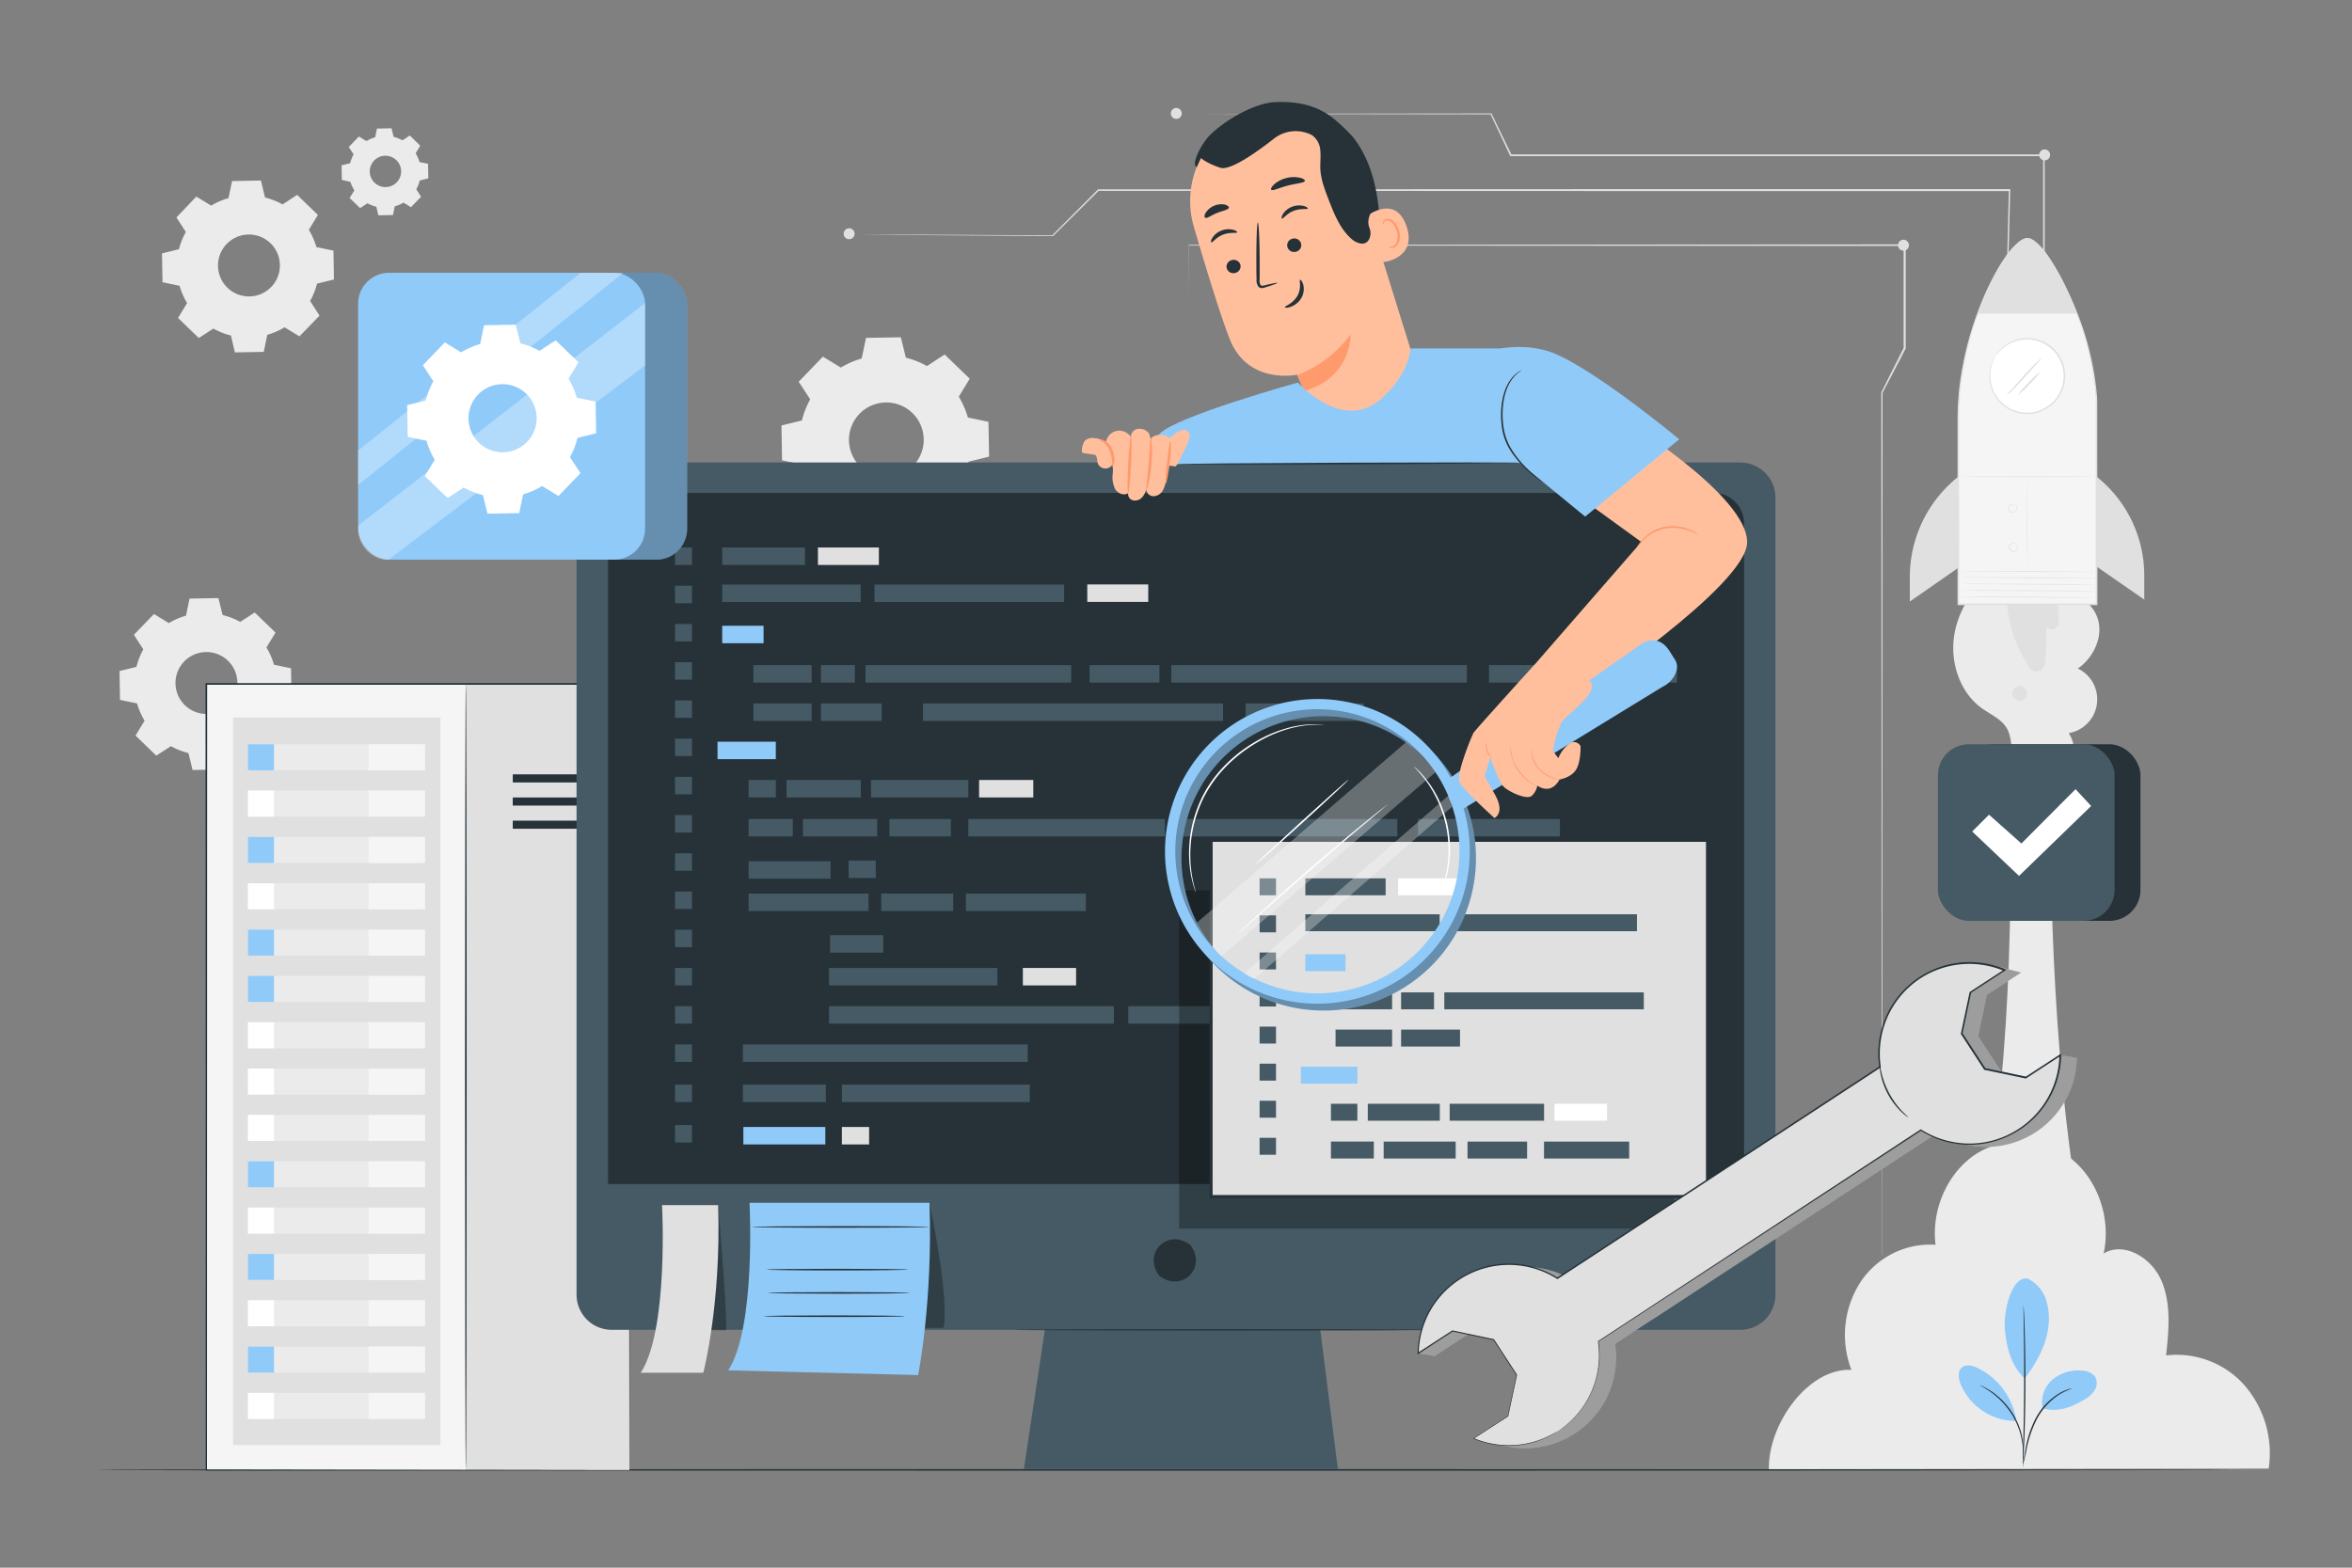 <svg xmlns="http://www.w3.org/2000/svg" viewBox="0 0 750 500"><rect x="0" y="0" width="750" height="500" fill="#808080" stroke="none"/><g id="freepik--background-complete--inject-187"><path d="M53.8,198.75a22.55,22.55,0,0,1,5.51-2.39l1.13-5.44,9.2-.17L71,196.16a22.48,22.48,0,0,1,5.58,2.19l4.65-3,6.62,6.4-2.88,4.75a22.49,22.49,0,0,1,2.39,5.5l5.44,1.14.17,9.2-5.41,1.32a22.4,22.4,0,0,1-2.19,5.59l3,4.65L82,240.47l-4.75-2.88a22.87,22.87,0,0,1-5.5,2.39l-1.14,5.44-9.2.16-1.32-5.4a22.43,22.43,0,0,1-5.59-2.2L49.84,241l-6.62-6.39,2.88-4.75a22.94,22.94,0,0,1-2.39-5.51l-5.44-1.13-.16-9.2,5.4-1.33a22.87,22.87,0,0,1,2.19-5.58l-3-4.65,6.39-6.62,4.75,2.88ZM58.71,211a9.87,9.87,0,1,0,14-.24A9.87,9.87,0,0,0,58.71,211Z" style="fill:#ebebeb"></path><path d="M67.35,65.58a22.55,22.55,0,0,1,5.51-2.39L74,57.74l9.2-.16L84.52,63a22.9,22.9,0,0,1,5.58,2.2l4.65-3.05,6.62,6.4-2.88,4.75a22.49,22.49,0,0,1,2.39,5.5l5.45,1.14.16,9.2-5.41,1.32A22.18,22.18,0,0,1,98.89,96l3,4.66-6.4,6.62-4.75-2.89a22.11,22.11,0,0,1-5.5,2.39l-1.14,5.45-9.2.16L73.63,107a22.82,22.82,0,0,1-5.59-2.2l-4.65,3-6.62-6.39,2.89-4.76a22.52,22.52,0,0,1-2.4-5.5l-5.44-1.13-.16-9.2,5.4-1.33A22.36,22.36,0,0,1,59.26,74l-3-4.65L62.6,62.7l4.75,2.88Zm4.91,12.26a9.87,9.87,0,1,0,14-.25A9.86,9.86,0,0,0,72.26,77.84Z" style="fill:#ebebeb"></path><path d="M268.14,117.23a27.08,27.08,0,0,1,6.64-2.89l1.37-6.58,11.11-.19,1.6,6.52a27.16,27.16,0,0,1,6.74,2.65l5.62-3.68,8,7.72-3.48,5.74a27.47,27.47,0,0,1,2.89,6.64l6.57,1.37.2,11.11-6.53,1.6a26.78,26.78,0,0,1-2.65,6.74l3.68,5.62-7.71,8-5.74-3.48a27.54,27.54,0,0,1-6.65,2.89l-1.37,6.57-11.11.2-1.6-6.53a27.08,27.08,0,0,1-6.74-2.65l-5.61,3.68-8-7.72,3.48-5.74a26.92,26.92,0,0,1-2.89-6.64l-6.58-1.37-.19-11.11,6.52-1.6a27.87,27.87,0,0,1,2.65-6.74l-3.68-5.61,7.72-8,5.74,3.49ZM274.06,132a11.92,11.92,0,1,0,16.86-.29A11.93,11.93,0,0,0,274.06,132Z" style="fill:#ebebeb"></path><path d="M116.84,45a10.93,10.93,0,0,1,2.79-1.21L120.2,41l4.65-.08.67,2.73a11.49,11.49,0,0,1,2.82,1.11l2.35-1.54L134,46.48l-1.46,2.41a11.22,11.22,0,0,1,1.21,2.78l2.75.57.08,4.65-2.73.67a11.19,11.19,0,0,1-1.11,2.82l1.54,2.36-3.23,3.34-2.4-1.46a11,11,0,0,1-2.78,1.21l-.57,2.76-4.66.08L120,65.94a11.49,11.49,0,0,1-2.82-1.11l-2.35,1.54-3.35-3.23L113,60.73A11.61,11.61,0,0,1,111.74,58L109,57.38l-.08-4.65,2.73-.67a11.19,11.19,0,0,1,1.11-2.82l-1.54-2.36,3.23-3.34,2.4,1.46Zm2.48,6.19a5,5,0,1,0,7.06-.12A5,5,0,0,0,119.32,51.19Z" style="fill:#ebebeb"></path><path d="M608.72,78.2A1.74,1.74,0,1,1,607,76.46,1.74,1.74,0,0,1,608.72,78.2Z" style="fill:#e0e0e0;fill-rule:evenodd"></path><path d="M653.73,49.39A1.74,1.74,0,1,1,652,47.66,1.73,1.73,0,0,1,653.73,49.39Z" style="fill:#e0e0e0;fill-rule:evenodd"></path><path d="M600.07,401s0-.48,0-1.41,0-2.32,0-4.13c0-3.64,0-9,0-15.9,0-13.84,0-33.88-.08-58.72,0-49.71,0-118.65-.08-195.62v-.06l0-.06c2.25-4.47,4.68-9.28,7.11-14.12l0,.12V78.2l.26.25-228.27-.14.11-.11c0,10.56,0,18.67,0,24.14q0,4.09,0,6.2c0,1.39,0,2.1,0,2.1s0-.71,0-2.1,0-3.47,0-6.2c0-5.47,0-13.58-.06-24.14v-.12h.12l228.27-.14h.25v.26c0,10.36,0,21,0,31.88v1l0,.06L600.3,125.3l0-.12c0,77-.06,145.91-.08,195.62,0,24.84-.06,44.88-.08,58.72,0,6.91,0,12.26,0,15.9,0,1.81,0,3.2,0,4.13S600.07,401,600.07,401Z" style="fill:#e0e0e0"></path><path d="M644.9,203.26s0-.51,0-1.5-.05-2.46-.09-4.38c-.07-3.85-.17-9.5-.3-16.75-.23-14.51-.56-35.39-1-60.91v0l0,0q3.81-10.16,8-21.32l0,.08c0-14.93,0-31.46,0-48.93l.25.25h-64l-106,0h-.14l-.07-.13-6.29-13.31.2.12-71.6-.09-20-.06-5.25,0-1.8,0s.61,0,1.8,0l5.25,0,20-.06,71.6-.09h.13l.06.12L482,49.39l-.21-.13,106,0H652v.25c0,17.47,0,34,0,48.93v0l0,0-8,21.3v-.08c.33,25.53.6,46.41.79,60.92.08,7.25.15,12.9.19,16.75q0,2.88,0,4.38C644.92,202.75,644.9,203.26,644.9,203.26Z" style="fill:#e0e0e0"></path><path d="M632.43,214.44s0-.56-.07-1.66-.07-2.73-.13-4.85c-.1-4.28-.25-10.56-.45-18.62-.37-16.15-.9-39.43-1.55-68v0l0,0,9.4-22v.08c.29-12,.61-25,.94-38.69l.24.24-110.75,0-179.81-.07.14-.05L335.78,75.31l0,0h-.07L287,74.94l-13-.14-3.36,0-1.13,0,1.13,0H274l13,0,48.63.27-.12,0q6.82-6.84,14.59-14.62l.05-.06h.08l179.81-.07,110.75,0h.24v.25c-.34,13.64-.68,26.65-1,38.69v0l0,0c-3.29,7.68-6.45,15-9.44,22l0-.08c.58,28.58,1,51.87,1.37,68,.15,8.06.27,14.34.35,18.62,0,2.12.06,3.75.07,4.85S632.43,214.44,632.43,214.44Z" style="fill:#e0e0e0"></path><path d="M272.51,74.55a1.74,1.74,0,1,1-1.74-1.74A1.73,1.73,0,0,1,272.51,74.55Z" style="fill:#e0e0e0;fill-rule:evenodd"></path><path d="M376.84,36.18a1.74,1.74,0,1,1-1.74-1.74A1.74,1.74,0,0,1,376.84,36.18Z" style="fill:#e0e0e0;fill-rule:evenodd"></path><path d="M665.64,397.7H629.29c10.64-36.18,13.06-104,11.28-148.93h13.37C653.24,293.54,656.47,361,665.64,397.7Z" style="fill:#ebebeb"></path><path d="M715.61,441.7a28.94,28.94,0,0,0-24.89-9.4c.87-8,1.67-16.51-1.49-23.84s-11.83-12.57-18.43-8.68c2.44-11.09-1.84-23.54-10.42-30.28a26.41,26.41,0,0,0-30.08-1.56c-9.15,5.83-14.53,17.78-13.09,29.07a26.69,26.69,0,0,0-23.91,11.85,31.09,31.09,0,0,0-2.92,28.06c-13.61-.73-26.59,17.08-26.32,31.67l159.37-.19A33.12,33.12,0,0,0,715.61,441.7Z" style="fill:#ebebeb"></path><path d="M635.39,182.1l30.68,10.58c6.77,6.95,2.22,16.76-3.5,20.53a10.93,10.93,0,0,1-2.9,20.62,9.78,9.78,0,1,1-17.26,8.95c-1.29-3.39-.68-7.39-2.5-10.52-1.72-2.93-5.11-4.34-7.88-6.32-6.86-4.9-10-14-9-22.37S629,187.63,635.39,182.1Z" style="fill:#ebebeb"></path><path d="M654.87,189.05a24.53,24.53,0,0,1,1.66,9.51,2.2,2.2,0,0,1-4,1.19l0,0a90.91,90.91,0,0,1-.39,11.9,2.71,2.71,0,0,1-4.94,1.28,41.56,41.56,0,0,1-7-28.37Z" style="fill:#e0e0e0"></path><path d="M624.44,152.06l-.17.13A40.86,40.86,0,0,0,609,184.08v7.77l15.43-10.73Z" style="fill:#e0e0e0"></path><path d="M668.52,152l.17.13a40.3,40.3,0,0,1,15.07,31.44v7.67l-15.24-10.57Z" style="fill:#e0e0e0"></path><path d="M646.45,75.94c3.49,0,9.91,9,15.87,24.09a89.6,89.6,0,0,1,6.19,27.79l0,64.86H624.46l0-58.86A90.46,90.46,0,0,1,626,116.7,108.76,108.76,0,0,1,630.59,100C636.18,84.9,643,76,646.45,75.94" style="fill:#f5f5f5"></path><line x1="668.54" y1="182.4" x2="624.9" y2="182.16" style="fill:#f5f5f5"></line><path d="M624.9,182.16c0,.07,9.77.17,21.82.24s21.82.06,21.82,0-9.77-.17-21.82-.23S624.9,182.1,624.9,182.16Z" style="fill:#e0e0e0"></path><line x1="668.73" y1="184.37" x2="625.09" y2="184.13" style="fill:#f5f5f5"></line><path d="M625.09,184.13c0,.06,9.77.17,21.82.23s21.82.07,21.82,0-9.76-.17-21.82-.24S625.09,184.07,625.09,184.13Z" style="fill:#e0e0e0"></path><line x1="668.7" y1="186.44" x2="625.06" y2="186.2" style="fill:#f5f5f5"></line><path d="M625.06,186.2c0,.07,9.77.17,21.82.24s21.82.06,21.82,0-9.77-.17-21.82-.23S625.06,186.14,625.06,186.2Z" style="fill:#e0e0e0"></path><line x1="668.67" y1="188.51" x2="625.03" y2="188.28" style="fill:#f5f5f5"></line><path d="M625,188.28c0,.06,9.77.17,21.81.23s21.83.07,21.83,0-9.77-.16-21.82-.23S625,188.21,625,188.28Z" style="fill:#e0e0e0"></path><line x1="668.63" y1="190.59" x2="624.99" y2="190.35" style="fill:#f5f5f5"></line><path d="M625,190.35c0,.07,9.77.17,21.82.24s21.82.06,21.82,0-9.76-.17-21.82-.24S625,190.29,625,190.35Z" style="fill:#e0e0e0"></path><path d="M646.39,152.1a2.8,2.8,0,0,0,0,.3,7.88,7.88,0,0,0-.06.88c0,.76,0,1.87,0,3.23,0,2.73,0,6.5,0,10.66s.11,7.94.17,10.66c0,1.35.06,2.45.08,3.24q0,.54,0,.87a1.3,1.3,0,0,0,0,.31,1.92,1.92,0,0,0,0-.31c0-.22,0-.51,0-.88,0-.79,0-1.88,0-3.23,0-2.75-.06-6.51-.09-10.66s-.08-7.91-.11-10.66c0-1.34,0-2.44,0-3.23,0-.38,0-.68,0-.88A1.17,1.17,0,0,0,646.39,152.1Z" style="fill:#e0e0e0"></path><path d="M624.44,152.06c0,.06,9.78.12,21.85.12s21.86-.05,21.86-.11-9.79-.12-21.86-.12S624.44,152,624.44,152.06Z" style="fill:#e0e0e0"></path><path d="M642.87,173.49s-.07-.1-.27-.2a1.35,1.35,0,0,0-.9-.06,1.32,1.32,0,0,0-1,.92,1.42,1.42,0,0,0,2.11,1.64,1.32,1.32,0,0,0,.66-1.17,1.43,1.43,0,0,0-.29-.86c-.13-.17-.24-.22-.25-.21s.07.09.18.26a1.47,1.47,0,0,1,.19.81,1.17,1.17,0,0,1-.59,1,1.22,1.22,0,0,1-1.8-1.41,1.16,1.16,0,0,1,.81-.81,1.37,1.37,0,0,1,.83,0C642.76,173.44,642.86,173.5,642.87,173.49Z" style="fill:#e0e0e0"></path><path d="M642.63,161s-.07-.1-.27-.19a1.41,1.41,0,0,0-.9-.07,1.33,1.33,0,0,0-1,.92,1.49,1.49,0,0,0,.47,1.57,1.51,1.51,0,0,0,1.63.08,1.39,1.39,0,0,0,.37-2c-.13-.17-.24-.23-.25-.22s.08.1.18.27a1.43,1.43,0,0,1,.19.8,1.14,1.14,0,0,1-.59,1,1.22,1.22,0,0,1-1.8-1.4,1.17,1.17,0,0,1,.81-.82,1.55,1.55,0,0,1,.83,0C642.52,160.9,642.62,161,642.63,161Z" style="fill:#e0e0e0"></path><path d="M645.27,219.18a2.33,2.33,0,1,1-.15-.09" style="fill:#e0e0e0"></path><path d="M636.47,113.42a11.9,11.9,0,1,0,16.5-3.33A11.9,11.9,0,0,0,636.47,113.42Z" style="fill:#fff"></path><path d="M636.47,113.42a25.22,25.22,0,0,1,2-2.14,11.94,11.94,0,0,1,7.18-3,11.68,11.68,0,0,1,10.12,4.76,11.6,11.6,0,0,1,2.26,6.38,11.64,11.64,0,0,1-7.62,11.47,11.09,11.09,0,0,1-3.42.7,10.9,10.9,0,0,1-3.34-.3,11.69,11.69,0,0,1-5.39-3,11.53,11.53,0,0,1-2.92-4.53,11.84,11.84,0,0,1-.05-7.76,21.83,21.83,0,0,1,1.2-2.66,4.13,4.13,0,0,0-.43.63,5.52,5.52,0,0,0-.46.8,8.06,8.06,0,0,0-.5,1.16,12,12,0,0,0,2.86,12.67,12.14,12.14,0,0,0,5.58,3.11,12,12,0,0,0,7-.39,12.06,12.06,0,0,0,8-12,12.24,12.24,0,0,0-2.37-6.64,12.22,12.22,0,0,0-5-3.94,12,12,0,0,0-12.78,2.28,8,8,0,0,0-.87.92,5.7,5.7,0,0,0-.57.73A3.22,3.22,0,0,0,636.47,113.42Z" style="fill:#e0e0e0"></path><path d="M646.45,75.94c3.49,0,9.91,9,15.87,24.09H630.59C636.18,84.9,643,76,646.45,75.94" style="fill:#e0e0e0"></path><path d="M646.45,75.94l-.62.07a5.55,5.55,0,0,0-1.63.79,21.12,21.12,0,0,0-4.73,5.13c-3.5,5-7.56,13-10.85,23.5a107.65,107.65,0,0,0-3.78,17.71,91.55,91.55,0,0,0-.62,10.13c0,3.49,0,7.09,0,10.79,0,14.8,0,31.21,0,48.64V193h44.6v-.25c0-17.44,0-33.85-.06-48.65,0-3.7,0-7.3,0-10.79,0-1.75,0-3.47,0-5.16s-.21-3.36-.4-5a95.41,95.41,0,0,0-3.89-17.68,114.7,114.7,0,0,0-5.6-13.73A74.39,74.39,0,0,0,653.34,82a21.94,21.94,0,0,0-4.65-5.2c-.35-.2-.63-.41-.91-.53a5.75,5.75,0,0,0-.72-.27l-.61-.07s.2,0,.6.12a5.94,5.94,0,0,1,.7.28,8,8,0,0,1,.88.55,22.25,22.25,0,0,1,4.56,5.23,75,75,0,0,1,5.4,9.68,116.68,116.68,0,0,1,5.52,13.73,95.8,95.8,0,0,1,3.81,17.61c.19,1.62.35,3.28.38,5v5.15q0,5.23,0,10.79c0,14.81,0,31.21,0,48.65l.26-.26H624.46l.25.26c0-17.43,0-33.84-.05-48.64,0-3.7,0-7.3,0-10.79a91.24,91.24,0,0,1,.59-10.09,107.37,107.37,0,0,1,3.7-17.65C632.18,95,636.19,87,639.62,82a21.89,21.89,0,0,1,4.63-5.17,5.76,5.76,0,0,1,1.59-.81Z" style="fill:#e0e0e0"></path><path d="M639.88,126.08a9.84,9.84,0,0,0,1.8-1.59c1.05-1,2.45-2.54,4-4.21l3.84-4.31a12.32,12.32,0,0,0,1.53-1.84,9.91,9.91,0,0,0-1.79,1.59c-1.06,1-2.46,2.53-4,4.21l-3.84,4.31A12.52,12.52,0,0,0,639.88,126.08Z" style="fill:#e0e0e0"></path><path d="M643.38,126.1a27.27,27.27,0,0,0,3.83-3.6,26.26,26.26,0,0,0,3.45-4,27.46,27.46,0,0,0-3.83,3.6A26.54,26.54,0,0,0,643.38,126.1Z" style="fill:#e0e0e0"></path></g><g id="freepik--Floor--inject-187"><path d="M711.52,468.8c0,.15-152.47.27-340.5.27S30.48,469,30.48,468.8s152.44-.26,340.54-.26S711.52,468.66,711.52,468.8Z" style="fill:#263238"></path></g><g id="freepik--OK--inject-187"><rect x="626.22" y="237.37" width="56.33" height="56.33" rx="9.87" style="fill:#263238"></rect><rect x="617.96" y="237.37" width="56.33" height="56.33" rx="9.87" style="fill:#455a64"></rect><polygon points="628.89 265.2 634.25 259.84 644.58 269.03 661.84 251.7 666.82 257.06 643.82 279.36 628.89 265.2" style="fill:#fff"></polygon></g><g id="freepik--Plant--inject-187"><path d="M646.56,407.79a11.29,11.29,0,0,1,5.83,6.6,19.88,19.88,0,0,1,.77,8.94c-.66,5.8-3.95,11.66-7.5,16.3-4.89-4.27-6-11.7-6.35-15.51-.52-6,2.18-17.22,7.25-16.33" style="fill:#90CAF9"></path><path d="M651.33,449.2a9.62,9.62,0,0,1,3.1-9.12,12.75,12.75,0,0,1,9.4-2.93A5.36,5.36,0,0,1,668,439a4.1,4.1,0,0,1,.06,4.16,8.34,8.34,0,0,1-3.07,3c-4.24,2.65-8.82,4.45-13.61,3" style="fill:#90CAF9"></path><path d="M645.07,467a7.12,7.12,0,0,1,.17-1.19c.16-.84.36-1.92.59-3.22a33.78,33.78,0,0,1,3.33-10.3,20.49,20.49,0,0,1,7.39-7.84,13.94,13.94,0,0,1,3-1.34c.37-.12.67-.17.86-.22a1,1,0,0,1,.31,0,22.13,22.13,0,0,0-4,1.85,21.31,21.31,0,0,0-7.17,7.8,36.19,36.19,0,0,0-3.4,10.15c-.3,1.35-.54,2.44-.72,3.19A6.59,6.59,0,0,1,645.07,467Z" style="fill:#263238"></path><path d="M645.25,416.51a1.65,1.65,0,0,1,.06.52c0,.38.06.88.09,1.49.07,1.3.15,3.18.22,5.5.15,4.65.27,11.08.24,18.17s-.2,13.53-.39,18.17c-.1,2.33-.19,4.21-.27,5.5,0,.62-.08,1.11-.1,1.5a2,2,0,0,1-.07.52,3,3,0,0,1,0-.52c0-.39,0-.89,0-1.5,0-1.35.08-3.22.14-5.51.11-4.64.24-11.06.27-18.16s0-13.51-.12-18.16c0-2.28-.06-4.15-.08-5.5,0-.62,0-1.11,0-1.5A3,3,0,0,1,645.25,416.51Z" style="fill:#263238"></path><path d="M642.88,452.73a22.42,22.42,0,0,0-12.25-16.43c-1.63-.78-3.76-1.3-5.1-.08s-1,3.4-.39,5.09a19.17,19.17,0,0,0,17.63,11.9" style="fill:#90CAF9"></path><path d="M631.42,441.8a5.72,5.72,0,0,1,1,.45,10.93,10.93,0,0,1,1.17.63,17.26,17.26,0,0,1,1.49.93,19.18,19.18,0,0,1,1.71,1.29,20.65,20.65,0,0,1,1.81,1.64,24.88,24.88,0,0,1,3.45,4.44,24.64,24.64,0,0,1,2.28,5.14,22,22,0,0,1,.57,2.38,16,16,0,0,1,.29,2.12c.09.65.06,1.24.09,1.76a10.53,10.53,0,0,1,0,1.32,6.2,6.2,0,0,1-.13,1.13c-.1,0,.07-1.62-.21-4.18-.09-.64-.17-1.34-.34-2.08a22,22,0,0,0-.61-2.34,25.07,25.07,0,0,0-2.26-5,25.53,25.53,0,0,0-3.37-4.38,22.24,22.24,0,0,0-1.76-1.66,19,19,0,0,0-1.65-1.3C632.85,442.55,631.38,441.88,631.42,441.8Z" style="fill:#263238"></path></g><g id="freepik--Server--inject-187"><rect x="96.16" y="218.17" width="104.54" height="250.7" style="fill:#e0e0e0"></rect><rect x="65.78" y="218.17" width="82.65" height="250.7" style="fill:#f5f5f5"></rect><path d="M148.55,468.68c-.14,0-.26-56.14-.26-125.39s.12-125.4.26-125.4.26,56.14.26,125.4S148.7,468.68,148.55,468.68Z" style="fill:#263238"></path><rect x="163.51" y="246.97" width="25.04" height="2.58" style="fill:#263238"></rect><rect x="163.51" y="254.35" width="25.04" height="2.58" style="fill:#263238"></rect><rect x="163.51" y="261.74" width="25.04" height="2.58" style="fill:#263238"></rect><rect x="74.32" y="228.83" width="66.12" height="232.08" style="fill:#e0e0e0"></rect><rect x="79.07" y="237.38" width="54.78" height="8.3" style="fill:#ebebeb"></rect><rect x="79.07" y="237.38" width="8.3" height="8.3" style="fill:#90CAF9"></rect><rect x="117.51" y="237.38" width="18.04" height="8.3" style="fill:#f5f5f5"></rect><rect x="79.07" y="252.15" width="54.78" height="8.3" style="fill:#ebebeb"></rect><rect x="79.07" y="252.15" width="8.3" height="8.3" style="fill:#fff"></rect><rect x="117.51" y="252.15" width="18.04" height="8.3" style="fill:#f5f5f5"></rect><rect x="79.07" y="266.93" width="54.78" height="8.3" style="fill:#ebebeb"></rect><rect x="79.07" y="266.93" width="8.3" height="8.3" style="fill:#90CAF9"></rect><rect x="117.51" y="266.93" width="18.04" height="8.3" style="fill:#f5f5f5"></rect><rect x="79.07" y="281.71" width="54.78" height="8.3" style="fill:#ebebeb"></rect><rect x="79.07" y="281.71" width="8.3" height="8.3" style="fill:#fff"></rect><rect x="117.51" y="281.71" width="18.04" height="8.3" style="fill:#f5f5f5"></rect><rect x="79.07" y="296.48" width="54.78" height="8.3" style="fill:#ebebeb"></rect><rect x="79.07" y="296.48" width="8.3" height="8.3" style="fill:#90CAF9"></rect><rect x="117.51" y="296.48" width="18.04" height="8.3" style="fill:#f5f5f5"></rect><rect x="79.07" y="311.26" width="54.78" height="8.3" style="fill:#ebebeb"></rect><rect x="79.07" y="311.26" width="8.3" height="8.3" style="fill:#90CAF9"></rect><rect x="117.51" y="311.26" width="18.04" height="8.3" style="fill:#f5f5f5"></rect><rect x="79.07" y="326.04" width="54.78" height="8.3" style="fill:#ebebeb"></rect><rect x="79.07" y="326.04" width="8.3" height="8.3" style="fill:#fff"></rect><rect x="117.51" y="326.04" width="18.04" height="8.3" style="fill:#f5f5f5"></rect><rect x="79.07" y="340.81" width="54.78" height="8.3" style="fill:#ebebeb"></rect><rect x="79.07" y="340.81" width="8.3" height="8.3" style="fill:#fff"></rect><rect x="117.51" y="340.81" width="18.04" height="8.3" style="fill:#f5f5f5"></rect><rect x="79.07" y="355.59" width="54.78" height="8.3" style="fill:#ebebeb"></rect><rect x="79.07" y="355.59" width="8.3" height="8.3" style="fill:#fff"></rect><rect x="117.51" y="355.59" width="18.04" height="8.3" style="fill:#f5f5f5"></rect><rect x="79.07" y="370.37" width="54.78" height="8.3" style="fill:#ebebeb"></rect><rect x="79.07" y="370.37" width="8.3" height="8.3" style="fill:#90CAF9"></rect><rect x="117.51" y="370.37" width="18.04" height="8.3" style="fill:#f5f5f5"></rect><rect x="79.07" y="385.15" width="54.78" height="8.3" style="fill:#ebebeb"></rect><rect x="79.07" y="385.15" width="8.3" height="8.3" style="fill:#fff"></rect><rect x="117.51" y="385.15" width="18.04" height="8.3" style="fill:#f5f5f5"></rect><rect x="79.07" y="399.92" width="54.78" height="8.3" style="fill:#ebebeb"></rect><rect x="79.07" y="399.92" width="8.3" height="8.3" style="fill:#90CAF9"></rect><rect x="117.51" y="399.92" width="18.04" height="8.3" style="fill:#f5f5f5"></rect><rect x="79.07" y="414.7" width="54.78" height="8.3" style="fill:#ebebeb"></rect><rect x="79.07" y="414.7" width="8.3" height="8.3" style="fill:#fff"></rect><rect x="117.51" y="414.7" width="18.04" height="8.3" style="fill:#f5f5f5"></rect><rect x="79.07" y="429.48" width="54.78" height="8.3" style="fill:#ebebeb"></rect><rect x="79.07" y="429.48" width="8.3" height="8.3" style="fill:#90CAF9"></rect><rect x="117.51" y="429.48" width="18.04" height="8.3" style="fill:#f5f5f5"></rect><rect x="79.07" y="444.25" width="54.78" height="8.3" style="fill:#ebebeb"></rect><rect x="79.07" y="444.25" width="8.3" height="8.3" style="fill:#fff"></rect><rect x="117.51" y="444.25" width="18.04" height="8.3" style="fill:#f5f5f5"></rect><path d="M200.7,468.87c0-2.23-.1-104.1-.24-250.7l.24.24-134.9,0h0l.26-.26c0,96.24-.05,184.24-.06,250.7l-.2-.2,134.92.2-134.92.19h-.2v-.2c0-66.46,0-154.46-.06-250.7v-.26h.28l134.9,0h.24v.24c0,73.36-.08,136.06-.11,180.43C200.75,442.81,200.7,467.76,200.7,468.87Z" style="fill:#263238"></path></g><g id="freepik--Character--inject-187"><path d="M554.92,147.51H195.08a11.23,11.23,0,0,0-11.23,11.23V412.91a11.23,11.23,0,0,0,11.23,11.23H333.19l-6.7,44.4H426.62L421,424.14H554.92a11.23,11.23,0,0,0,11.23-11.23V158.74A11.23,11.23,0,0,0,554.92,147.51Z" style="fill:#455a64"></path><path d="M379.8,397.41c4.9,7-2.76,14.66-9.76,9.76a2.44,2.44,0,0,1-.6-.6c-4.88-7,2.77-14.65,9.76-9.76A2.44,2.44,0,0,1,379.8,397.41Z" style="fill:#263238"></path><path d="M203.61,157.21H546.44a9.7,9.7,0,0,1,9.7,9.7V377.64a0,0,0,0,1,0,0H193.91a0,0,0,0,1,0,0V166.91A9.7,9.7,0,0,1,203.61,157.21Z" style="fill:#263238"></path><path d="M458.16,424.14c0,.13-30.17.23-67.37.23s-67.37-.1-67.37-.23,30.16-.22,67.37-.22S458.16,424,458.16,424.14Z" style="fill:#263238"></path><rect x="230.29" y="174.62" width="26.4" height="5.57" style="fill:#455a64"></rect><rect x="230.29" y="199.58" width="13.2" height="5.57" style="fill:#90CAF9"></rect><rect x="240.23" y="212.13" width="18.59" height="5.57" style="fill:#455a64"></rect><rect x="261.77" y="212.13" width="10.83" height="5.57" style="fill:#455a64"></rect><rect x="347.44" y="212.13" width="22.28" height="5.57" style="fill:#455a64"></rect><rect x="397.19" y="224.36" width="37.63" height="5.57" style="fill:#455a64"></rect><rect x="474.8" y="212.13" width="18.07" height="5.57" style="fill:#455a64"></rect><rect x="498.41" y="212.13" width="36.34" height="5.57" style="fill:#455a64"></rect><rect x="240.23" y="224.36" width="18.59" height="5.57" style="fill:#455a64"></rect><rect x="228.8" y="236.56" width="18.59" height="5.57" style="fill:#90CAF9"></rect><rect x="238.71" y="248.77" width="8.69" height="5.57" style="fill:#455a64"></rect><rect x="270.59" y="274.47" width="8.68" height="5.57" style="fill:#455a64"></rect><rect x="390.06" y="320.91" width="16.97" height="5.57" style="fill:#455a64"></rect><rect x="460.26" y="320.91" width="41.57" height="5.57" style="fill:#455a64"></rect><rect x="326.17" y="308.72" width="16.97" height="5.57" style="fill:#e0e0e0"></rect><rect x="264.69" y="298.26" width="16.97" height="5.57" style="fill:#455a64"></rect><rect x="359.78" y="320.91" width="26.76" height="5.57" style="fill:#455a64"></rect><rect x="238.71" y="261.19" width="14.09" height="5.57" style="fill:#455a64"></rect><rect x="238.71" y="274.68" width="26.14" height="5.57" style="fill:#455a64"></rect><rect x="238.71" y="285" width="38.25" height="5.57" style="fill:#455a64"></rect><rect x="308.01" y="285" width="38.25" height="5.57" style="fill:#455a64"></rect><rect x="264.35" y="308.72" width="53.71" height="5.57" style="fill:#455a64"></rect><rect x="264.35" y="320.91" width="90.84" height="5.57" style="fill:#455a64"></rect><rect x="236.87" y="333.11" width="90.84" height="5.57" style="fill:#455a64"></rect><rect x="281" y="285" width="22.95" height="5.57" style="fill:#455a64"></rect><rect x="250.82" y="248.77" width="23.68" height="5.57" style="fill:#455a64"></rect><rect x="256.04" y="261.2" width="23.68" height="5.57" style="fill:#455a64"></rect><rect x="308.76" y="261.2" width="62.7" height="5.57" style="fill:#455a64"></rect><rect x="373.16" y="261.2" width="72.41" height="5.57" style="fill:#455a64"></rect><rect x="283.61" y="261.2" width="19.6" height="5.57" style="fill:#455a64"></rect><rect x="277.74" y="248.77" width="31.04" height="5.57" style="fill:#455a64"></rect><rect x="312.21" y="248.77" width="17.28" height="5.57" style="fill:#e0e0e0"></rect><rect x="261.77" y="224.36" width="19.38" height="5.57" style="fill:#455a64"></rect><rect x="294.32" y="224.36" width="95.69" height="5.57" style="fill:#455a64"></rect><rect x="452.18" y="261.2" width="45.24" height="5.57" style="fill:#455a64"></rect><rect x="411.44" y="320.91" width="45.25" height="5.57" style="fill:#455a64"></rect><rect x="373.5" y="212.13" width="94.26" height="5.57" style="fill:#455a64"></rect><rect x="275.99" y="212.13" width="65.59" height="5.57" style="fill:#455a64"></rect><rect x="230.29" y="186.44" width="44.16" height="5.57" style="fill:#455a64"></rect><rect x="278.86" y="186.44" width="60.47" height="5.57" style="fill:#455a64"></rect><rect x="260.82" y="174.62" width="19.44" height="5.57" style="fill:#e0e0e0"></rect><rect x="215.25" y="174.62" width="5.4" height="5.57" style="fill:#455a64"></rect><rect x="215.25" y="186.82" width="5.4" height="5.57" style="fill:#455a64"></rect><rect x="215.25" y="199.01" width="5.4" height="5.57" style="fill:#455a64"></rect><rect x="215.25" y="211.2" width="5.4" height="5.57" style="fill:#455a64"></rect><rect x="215.25" y="223.39" width="5.4" height="5.57" style="fill:#455a64"></rect><rect x="215.25" y="235.58" width="5.4" height="5.57" style="fill:#455a64"></rect><rect x="215.25" y="247.77" width="5.4" height="5.57" style="fill:#455a64"></rect><rect x="215.25" y="259.96" width="5.4" height="5.57" style="fill:#455a64"></rect><rect x="215.25" y="272.15" width="5.4" height="5.57" style="fill:#455a64"></rect><rect x="268.46" y="359.44" width="8.68" height="5.57" style="fill:#e0e0e0"></rect><rect x="237.04" y="359.44" width="26.14" height="5.57" style="fill:#90CAF9"></rect><rect x="215.25" y="358.82" width="5.4" height="5.57" style="fill:#455a64"></rect><rect x="215.25" y="284.34" width="5.4" height="5.57" style="fill:#455a64"></rect><rect x="215.25" y="296.53" width="5.4" height="5.57" style="fill:#455a64"></rect><rect x="215.25" y="308.72" width="5.4" height="5.57" style="fill:#455a64"></rect><rect x="215.25" y="320.91" width="5.4" height="5.57" style="fill:#455a64"></rect><rect x="215.25" y="333.11" width="5.4" height="5.57" style="fill:#455a64"></rect><rect x="236.87" y="345.93" width="26.48" height="5.57" style="fill:#455a64"></rect><rect x="268.46" y="345.93" width="59.91" height="5.57" style="fill:#455a64"></rect><rect x="215.25" y="345.93" width="5.4" height="5.57" style="fill:#455a64"></rect><rect x="346.71" y="186.4" width="19.44" height="5.57" style="fill:#e0e0e0"></rect><g style="opacity:0.3"><polygon points="389.28 283.95 376 283.95 376 391.83 534.23 391.83 530.11 286.57 389.28 283.95"></polygon></g><rect x="386.19" y="268" width="158.33" height="113.64" style="fill:#e0e0e0"></rect><path d="M545,382.14H385.69V267.5H545Zm-158.33-1H544V268.5H386.69Z" style="fill:#263238"></path><rect x="416.25" y="280.14" width="25.6" height="5.4" style="fill:#455a64"></rect><rect x="416.25" y="304.34" width="12.8" height="5.4" style="fill:#90CAF9"></rect><rect x="425.88" y="316.51" width="18.03" height="5.4" style="fill:#455a64"></rect><rect x="446.78" y="316.51" width="10.5" height="5.4" style="fill:#455a64"></rect><rect x="425.88" y="328.38" width="18.03" height="5.4" style="fill:#455a64"></rect><rect x="414.81" y="340.21" width="18.03" height="5.4" style="fill:#90CAF9"></rect><rect x="424.41" y="352.04" width="8.42" height="5.4" style="fill:#455a64"></rect><rect x="424.41" y="364.09" width="13.67" height="5.4" style="fill:#455a64"></rect><rect x="436.16" y="352.04" width="22.96" height="5.4" style="fill:#455a64"></rect><rect x="441.22" y="364.1" width="22.96" height="5.4" style="fill:#455a64"></rect><rect x="492.35" y="364.1" width="27.16" height="5.4" style="fill:#455a64"></rect><rect x="467.96" y="364.1" width="19" height="5.4" style="fill:#455a64"></rect><rect x="462.27" y="352.04" width="30.1" height="5.4" style="fill:#455a64"></rect><rect x="495.69" y="352.04" width="16.76" height="5.4" style="fill:#fff"></rect><rect x="446.78" y="328.38" width="18.79" height="5.4" style="fill:#455a64"></rect><rect x="460.56" y="316.51" width="63.61" height="5.4" style="fill:#455a64"></rect><rect x="416.25" y="291.6" width="42.83" height="5.4" style="fill:#455a64"></rect><rect x="463.35" y="291.6" width="58.64" height="5.4" style="fill:#455a64"></rect><rect x="445.85" y="280.14" width="18.85" height="5.4" style="fill:#fff"></rect><rect x="401.66" y="280.14" width="5.23" height="5.4" style="fill:#455a64"></rect><rect x="401.66" y="291.96" width="5.23" height="5.4" style="fill:#455a64"></rect><rect x="401.66" y="303.79" width="5.23" height="5.4" style="fill:#455a64"></rect><rect x="401.66" y="315.61" width="5.23" height="5.4" style="fill:#455a64"></rect><rect x="401.66" y="327.43" width="5.23" height="5.4" style="fill:#455a64"></rect><rect x="401.66" y="339.25" width="5.23" height="5.4" style="fill:#455a64"></rect><rect x="401.66" y="351.08" width="5.23" height="5.4" style="fill:#455a64"></rect><rect x="401.66" y="362.9" width="5.23" height="5.4" style="fill:#455a64"></rect><g style="opacity:0.3"><path d="M300.86,423.53c2-10-4.5-39.91-4.5-39.91l-48.62,6.18-2,33.51Z"></path></g><path d="M239,383.62s2.14,39.77-6.78,53.45l60.55,1.49s4.7-23.23,3.63-54.94Z" style="fill:#90CAF9"></path><path d="M296.2,391.32c0,.14-12.61.26-28.15.26s-28.15-.12-28.15-.26,12.6-.26,28.15-.26S296.2,391.18,296.2,391.32Z" style="fill:#263238"></path><path d="M289.47,404.93c0,.14-10.08.26-22.5.26s-22.5-.12-22.5-.26,10.07-.26,22.5-.26S289.47,404.79,289.47,404.93Z" style="fill:#263238"></path><path d="M290,412.36c0,.14-10.07.26-22.5.26S245,412.5,245,412.36s10.07-.26,22.49-.26S290,412.22,290,412.36Z" style="fill:#263238"></path><path d="M288.55,419.79c0,.14-10.08.26-22.5.26s-22.5-.12-22.5-.26,10.07-.26,22.5-.26S288.55,419.65,288.55,419.79Z" style="fill:#263238"></path><g style="opacity:0.3"><path d="M229,384.36s2.59,29.44,2.59,39.91h-7.46Z"></path></g><path d="M211.11,384.36s2.14,39.78-6.78,53.45h19.94S230,416.07,229,384.36Z" style="fill:#e0e0e0"></path><path d="M489.85,211.4l33.53-38.54-33.76-24.52,26.49-15.59s41.55,25.25,41,40.41c-.49,13.8-52.87,48.71-52.87,48.71Z" style="fill:#ffbf9d"></path><path d="M463.55,299a48.59,48.59,0,1,1-60.51-70h0a48.59,48.59,0,0,1,60.51,70Zm-80.19-48.88a45.32,45.32,0,1,0,21-18.13A45.31,45.31,0,0,0,383.36,250.07Z" style="fill:#90CAF9"></path><g style="opacity:0.3"><path d="M463.55,299a48.59,48.59,0,1,1-60.51-70h0a48.59,48.59,0,0,1,60.51,70Zm-80.19-48.88a45.32,45.32,0,1,0,21-18.13A45.31,45.31,0,0,0,383.36,250.07Z"></path></g><path d="M461.58,296.82a48.59,48.59,0,1,1-60.51-70h0a48.59,48.59,0,0,1,60.51,70Zm-80.19-48.88a45.31,45.31,0,1,0,21-18.14A45.29,45.29,0,0,0,381.39,247.94Z" style="fill:#90CAF9"></path><path d="M532.26,207.48l1.9,3c1.71,2.64-.38,6.9-4.12,8.63l-63.43,38.84-5.92-8.66L522.52,206C526.52,202.94,530.06,204.08,532.26,207.48Z" style="fill:#90CAF9"></path><path d="M422.08,231.15a4.15,4.15,0,0,1-.8,0c-.52,0-1.29-.07-2.28,0a34.88,34.88,0,0,0-8.25,1.35,42.47,42.47,0,0,0-5.44,2,48,48,0,0,0-5.84,3.14A45.38,45.38,0,0,0,393.6,242a43.13,43.13,0,0,0-5.45,5.66,40.72,40.72,0,0,0-4.25,6.59,43.63,43.63,0,0,0-2.68,6.81,41.15,41.15,0,0,0-1.65,12.26,39.29,39.29,0,0,0,1,8.3c.18,1,.45,1.7.56,2.22a3.75,3.75,0,0,1,.18.77,5.76,5.76,0,0,1-.28-.74c-.14-.51-.44-1.23-.66-2.2a37,37,0,0,1-1.19-8.34,40.52,40.52,0,0,1,1.56-12.4,42.41,42.41,0,0,1,2.69-6.91,40.1,40.1,0,0,1,4.3-6.69,43.47,43.47,0,0,1,5.52-5.72,44,44,0,0,1,6-4.4,45.25,45.25,0,0,1,5.92-3.12,43.39,43.39,0,0,1,5.51-1.92A33.06,33.06,0,0,1,419,231a22.62,22.62,0,0,1,2.3.08A4.92,4.92,0,0,1,422.08,231.15Z" style="fill:#fff"></path><path d="M460,283.11c-.12,0,.78-2.22,1.41-5.95.07-.47.15-1,.22-1.46s.09-1.05.15-1.6c.12-1.1.1-2.29.12-3.54a37.79,37.79,0,0,0-3.69-15.66c-.57-1.11-1.08-2.18-1.68-3.11-.29-.47-.55-.94-.84-1.37s-.58-.82-.85-1.21c-2.23-3.05-4-4.61-3.92-4.7a11.82,11.82,0,0,1,1.23,1.1,13.2,13.2,0,0,1,1.34,1.4,21.54,21.54,0,0,1,1.64,2c.29.38.58.78.89,1.2s.57.89.88,1.37a34.69,34.69,0,0,1,1.75,3.12,40.47,40.47,0,0,1,2.76,7.73,39.42,39.42,0,0,1,1,8.14c0,1.26,0,2.46-.17,3.58-.06.55-.09,1.1-.18,1.61s-.18,1-.26,1.47a24.92,24.92,0,0,1-.58,2.51,13.7,13.7,0,0,1-.58,1.85A9.71,9.71,0,0,1,460,283.11Z" style="fill:#fff"></path><path d="M430,248.69c.1.11-6.44,6.23-14.61,13.68s-14.86,13.41-15,13.3S406.83,269.44,415,262,429.86,248.58,430,248.69Z" style="fill:#fff"></path><path d="M442.44,256.58a3.68,3.68,0,0,1-.47.44l-1.4,1.2-5.18,4.37c-4.38,3.68-10.42,8.78-17,14.49s-12.53,10.94-16.8,14.74l-5.08,4.5-1.39,1.21a2.65,2.65,0,0,1-.51.39,3.73,3.73,0,0,1,.44-.47l1.33-1.28c1.16-1.11,2.85-2.68,5-4.62,4.22-3.87,10.1-9.15,16.71-14.87s12.69-10.76,17.14-14.37c2.22-1.81,4-3.26,5.29-4.24l1.46-1.13A2.41,2.41,0,0,1,442.44,256.58Z" style="fill:#fff"></path><g style="opacity:0.3"><path d="M381.67,294.27l66.71-57.56s6.59,5,9.39,9.56L389.5,305A34.87,34.87,0,0,1,381.67,294.27Z" style="fill:#fff"></path></g><g style="opacity:0.3"><path d="M396.81,310.4l65-56.62s.32-.53,1.21,3.54L400,312.17A8.11,8.11,0,0,1,396.81,310.4Z" style="fill:#fff"></path></g><path d="M489.85,211.4s-19.56,21.55-20,22.36-5.71,13.25-4.41,15.77,11.1,11.37,11.1,11.37,3.5-1.51.19-7.43l-3.31-5.91,1.78-6s2.64,7.57,4.17,9.23,7.59,4.5,9.11,3a6,6,0,0,0,1.75-3.23s4.15,3.3,7.08-1.95c0,0,3.69-.57,5.27-3.15S504,238,504,238a2.34,2.34,0,0,0-3.58-.81,10.75,10.75,0,0,0-3.5,4.62l-1.71-2.28a33,33,0,0,1,2.61-8.91c1.19-2.28,8.87-7.25,9.78-11.21.77-3.35-5.93-5.57-9.37-5.38h0a5.28,5.28,0,0,0-1.51.31Z" style="fill:#ffbf9d"></path><path d="M488.15,238.92a1.93,1.93,0,0,0,0,.59,9.09,9.09,0,0,0,.27,1.56,10.25,10.25,0,0,0,7,7.27,8.78,8.78,0,0,0,1.56.32,1.84,1.84,0,0,0,.58,0c0-.06-.83-.12-2.08-.54a10.86,10.86,0,0,1-4.32-2.71,11,11,0,0,1-2.55-4.41C488.23,239.75,488.2,238.92,488.15,238.92Z" style="fill:#ff9a6c"></path><path d="M481.57,238.27a2.93,2.93,0,0,0,0,.62,5.75,5.75,0,0,0,.08.73,8.33,8.33,0,0,0,.16,1,15.73,15.73,0,0,0,.75,2.41,15,15,0,0,0,3.46,5.09,13.33,13.33,0,0,0,2,1.59c.29.21.58.36.82.51s.47.25.65.33a2.66,2.66,0,0,0,.58.24c0-.05-.78-.42-1.93-1.25a14.83,14.83,0,0,1-1.9-1.61,16.63,16.63,0,0,1-1.94-2.34,20.34,20.34,0,0,1-1.66-2.78,13,13,0,0,1-.6-2.24C481.68,239.15,481.63,238.26,481.57,238.27Z" style="fill:#ff9a6c"></path><path d="M474.08,236.71s-.17.29-.24.81a4.51,4.51,0,0,0,.24,2,3.79,3.79,0,0,0,1.1,1.72c.38.36.67.51.69.48a7.09,7.09,0,0,1-1.52-2.3A7.22,7.22,0,0,1,474.08,236.71Z" style="fill:#ff9a6c"></path><path d="M541.54,170.57c0,.08-1.07-.64-2.93-1.31a15.06,15.06,0,0,0-7.55-.71,13,13,0,0,0-6.71,3.44c-1.44,1.35-2.15,2.37-2.23,2.32a2.64,2.64,0,0,1,.45-.76,14.1,14.1,0,0,1,1.53-1.82A12.5,12.5,0,0,1,531,168a14.35,14.35,0,0,1,7.77.89,12.11,12.11,0,0,1,2.12,1.1C541.32,170.34,541.56,170.54,541.54,170.57Z" style="fill:#ff9a6c"></path><path d="M440.13,81.46c0-6.55,0-13.14-1.14-19.6s-3.39-12.83-7.45-18c-.62-.78-5.35-5.81-6.26-5.42-.65.29,2.87,5.27,2.72,6-1.44,6.62-.16,13.61,2.44,19.87a88.72,88.72,0,0,0,9.69,17.16" style="fill:#263238"></path><path d="M433,57.47c-4.55-15.8-17.53-26.32-33.2-21.33l-1.42.54a29.4,29.4,0,0,0-17.67,35.73c4,13.67,8.64,28.72,11.45,35.8,5.84,14.66,21.45,11.3,21.45,11.3s9.74,22.4,9.74,22.4l31-15.89Z" style="fill:#ffbf9d"></path><path d="M413.68,119.62a38.13,38.13,0,0,0,17-13s.44,13.77-14.77,18.09Z" style="fill:#ff9a6c"></path><path d="M391.21,85.69A2.24,2.24,0,0,0,394.05,87a2.15,2.15,0,0,0,1.44-2.72A2.25,2.25,0,0,0,392.65,83,2.15,2.15,0,0,0,391.21,85.69Z" style="fill:#263238"></path><path d="M386.24,77.31c.37.18,1.51-1.61,3.78-2.48s4.36-.36,4.49-.73c.08-.17-.38-.57-1.3-.82a6.17,6.17,0,0,0-3.73.26,5.9,5.9,0,0,0-2.87,2.31C386.11,76.65,386.07,77.24,386.24,77.31Z" style="fill:#263238"></path><path d="M410.56,78.9a2.25,2.25,0,0,0,2.84,1.35,2.15,2.15,0,0,0,1.44-2.73A2.25,2.25,0,0,0,412,76.17,2.16,2.16,0,0,0,410.56,78.9Z" style="fill:#263238"></path><path d="M408.76,69.72c.37.18,1.51-1.62,3.78-2.48s4.35-.36,4.49-.74c.08-.16-.38-.56-1.3-.81a6.24,6.24,0,0,0-3.73.25,6,6,0,0,0-2.88,2.32C408.64,69.06,408.59,69.65,408.76,69.72Z" style="fill:#263238"></path><path d="M407.32,90.23c0-.14-1.54.16-3.93.74-.6.17-1.19.26-1.44-.1a3.05,3.05,0,0,1-.27-1.86c0-1.6,0-3.29,0-5.05,0-7.18-.29-13-.58-13s-.5,5.83-.47,13c0,1.77,0,3.45.06,5.06a3.65,3.65,0,0,0,.57,2.38,1.58,1.58,0,0,0,1.28.48,4.35,4.35,0,0,0,1-.24C405.93,90.89,407.36,90.36,407.32,90.23Z" style="fill:#263238"></path><path d="M414.58,89.24c-.38.12.56,2.57-.87,5.12s-4.15,3.29-4,3.64c0,.17.77.25,1.88-.14A6.58,6.58,0,0,0,415,95a5.73,5.73,0,0,0,.57-4.24C415.25,89.66,414.74,89.16,414.58,89.24Z" style="fill:#263238"></path><path d="M405.36,60.49c.46.53,2.61-.63,5.39-1.33s5.2-.8,5.34-1.48c.06-.33-.54-.76-1.63-1a9.38,9.38,0,0,0-4.34.13,9.11,9.11,0,0,0-3.83,2C405.46,59.56,405.16,60.24,405.36,60.49Z" style="fill:#263238"></path><path d="M384.29,69.43c.6.36,1.95-.77,3.82-1.51s3.59-1,3.75-1.67c.06-.32-.39-.74-1.27-1a6,6,0,0,0-6.09,2.56C384,68.64,384,69.25,384.29,69.43Z" style="fill:#263238"></path><path d="M436,68.84c.21-.21,9-6.88,12.51,3.31S441.12,83.8,441,83.51,436,68.84,436,68.84Z" style="fill:#ffbf9d"></path><path d="M442.77,78.57s.22.06.57.09a1.87,1.87,0,0,0,1.34-.43c.93-.77,1.25-2.79.66-4.65A6.37,6.37,0,0,0,444,71.21a2.17,2.17,0,0,0-1.81-.89,1,1,0,0,0-.88.85c0,.33.1.51.05.55s-.28-.1-.34-.55a1.14,1.14,0,0,1,.18-.78,1.42,1.42,0,0,1,.89-.6,2.63,2.63,0,0,1,2.4.94,6.22,6.22,0,0,1,1.6,2.63c.65,2.07.27,4.36-1.06,5.3a2,2,0,0,1-1.71.29C442.87,78.81,442.74,78.6,442.77,78.57Z" style="fill:#ff9a6c"></path><path d="M381.65,53.24c-2-.35,1.19-7.39,4.63-10.6,5.2-4.87,14-9.75,20.22-10.06,7.47-.37,14.28,1.11,19.8,6.16a42.3,42.3,0,0,1,11.45,19,12.85,12.85,0,0,1,.67,6.73c-.67,2.74-2.92,5.09-1.75,8.17a4.51,4.51,0,0,1,0,3.48c-1.2,2.62-4.12,1.52-5.8,0-3.6-3.24-5.47-7.94-7.21-12.46-1.24-3.21-2.5-6.5-2.64-9.94-.07-1.87.19-3.75,0-5.62a6.5,6.5,0,0,0-2.45-4.86,6.77,6.77,0,0,0-1.12-.56,11.24,11.24,0,0,0-11.25,1.56c-5.07,4-13.87,10.34-17.1,9.26-4.64-1.57-6.15-3.1-6.15-3.1Z" style="fill:#263238"></path><path d="M366.23,148.08s-1.46-4.12,3.49-9.66S413.9,122,413.9,122s14.26,16.15,26.6,5.12c9-8,9.3-16,9.3-16h35.5l4.43,36.47-14.15.08Z" style="fill:#90CAF9"></path><path d="M478.85,111.11s9.26-1.87,17.72,2c14.21,6.45,38.9,27,38.9,27l-30,24.65-20.8-17.06Z" style="fill:#90CAF9"></path><path d="M491.75,153.59a1.76,1.76,0,0,1-.39-.2c-.24-.15-.6-.37-1-.68a30.33,30.33,0,0,1-3.53-2.86,32.82,32.82,0,0,1-4.45-5.08,18.57,18.57,0,0,1-3.31-7.58c-1-5.82-.13-11.34,1.75-14.74a11.09,11.09,0,0,1,2.92-3.5,8.86,8.86,0,0,1,1.05-.66c.24-.14.38-.21.39-.19s-.48.36-1.32,1a11.83,11.83,0,0,0-2.72,3.51c-1.74,3.35-2.58,8.77-1.56,14.47a18.55,18.55,0,0,0,3.19,7.4,34.22,34.22,0,0,0,4.31,5.09,41,41,0,0,0,3.4,3A15.31,15.31,0,0,1,491.75,153.59Z" style="fill:#263238"></path><path d="M484.64,147.61c0,.14-24.44.36-54.59.48s-54.6.1-54.6-.05,24.44-.35,54.6-.47S484.64,147.46,484.64,147.61Z" style="fill:#263238"></path><path d="M353.44,142.62c.07.15.13.3.19.45a8.26,8.26,0,0,1,.44,2.2,9.4,9.4,0,0,0,.05,1.06,4.39,4.39,0,0,0,.29.62,10.44,10.44,0,0,1,.39,4.38,8.36,8.36,0,0,0,.81,4.68c.84,1.38,2.79,2.19,4.12,1.27a2.1,2.1,0,0,0,1.57,2.3,3,3,0,0,0,2.81-.87,5.63,5.63,0,0,0,1.4-2.69,2.33,2.33,0,0,0,2.32,2.25,3.58,3.58,0,0,0,2.94-1.8,8.32,8.32,0,0,0,1-3.43,41.93,41.93,0,0,1,.73-4.6s1.51.25,2.2.31l.2,0a9.41,9.41,0,0,0,1.44-2.5c1-2,1.7-3.24,2.43-5,.56-1.34.91-2.69.08-3.56-2-2.11-5.92,2.18-5.92,2.18-.56-1.5-5.11-1.74-6,.25-.36-1.1-.22-1.73-1.11-2.47a3.68,3.68,0,0,0-3.22-.81,2.61,2.61,0,0,0-2,2.53,4.44,4.44,0,0,0-4.62-1.93,4.37,4.37,0,0,0-2.57,1.78,4.46,4.46,0,0,0-.65,1.44,1.77,1.77,0,0,0-.11.6.89.89,0,0,0,.09.26C353,141.88,353.26,142.22,353.44,142.62Z" style="fill:#ffbf9d"></path><path d="M348.63,139.71a3.43,3.43,0,0,0-2.73.91,5.58,5.58,0,0,0-.85,3.78c1.37.26,2.08.32,3.46.58.29.05.53,0,.77.15.63.45.53,2,.78,2.7a2.65,2.65,0,0,0,3.34,1.43,3.56,3.56,0,0,0,2.15-3.16,5.49,5.49,0,0,0-1.4-3.7A7.66,7.66,0,0,0,348.63,139.71Z" style="fill:#ffbf9d"></path><path d="M360.66,139c.26,0,.26,4.13,0,9.19s-.68,9.15-.93,9.14-.26-4.13,0-9.19S360.41,138.94,360.66,139Z" style="fill:#ff9a6c"></path><path d="M367,139.82c.25,0,.58,3.74.18,8.34s-1.36,8.24-1.6,8.19.29-3.73.67-8.27S366.71,139.83,367,139.82Z" style="fill:#ff9a6c"></path><path d="M373.16,140.67c.26,0,.37,3.11-.12,6.89s-1.06,6.77-1.3,6.75-.1-3.12.38-6.87S372.9,140.66,373.16,140.67Z" style="fill:#ff9a6c"></path><path d="M350.61,140.35c0-.11.66-.26,1.61.18a5.13,5.13,0,0,1,2.53,2.95,10.35,10.35,0,0,1,.63,3.79c-.11,1.14-.94,1.47-1,1.32s.38-.5.3-1.34a18.15,18.15,0,0,0-.84-3.44,5.62,5.62,0,0,0-2-2.71C351.18,140.6,350.6,140.49,350.61,140.35Z" style="fill:#ff9a6c"></path></g><g id="freepik--Wrench--inject-187"><path d="M502.16,457.2A28.92,28.92,0,0,0,515,428.62l11.35-7.44,1.61-1,89.87-58.9a28.91,28.91,0,0,0,44.42-23.87L657,336.5l-5.72,8-13.15-2.77-7.34-11.25,2.77-13.16,10.93-7.13-7.4-1.94c-7.84-2.31-12.19-.43-19.57,4.39a28.91,28.91,0,0,0-12.79,28.53l-91.37,59.89-2.83,1.84-8.66,5.67a28.91,28.91,0,0,0-31.27.21c-7.35,4.79-17.26,14.76-18.33,22.83l5.22.86,10.93-7.13,13.16,2.77,7.34,11.25-2.77,13.16-11.77,3.32.83,3.81A28.87,28.87,0,0,0,502.16,457.2Z" style="fill:#e0e0e0"></path><g style="opacity:0.3"><path d="M502.16,457.2A28.92,28.92,0,0,0,515,428.62l11.35-7.44,1.61-1,89.87-58.9a28.91,28.91,0,0,0,44.42-23.87L657,336.5l-5.72,8-13.15-2.77-7.34-11.25,2.77-13.16,10.93-7.13-7.4-1.94c-7.84-2.31-12.19-.43-19.57,4.39a28.91,28.91,0,0,0-12.79,28.53l-91.37,59.89-2.83,1.84-8.66,5.67a28.91,28.91,0,0,0-31.27.21c-7.35,4.79-17.26,14.76-18.33,22.83l5.22.86,10.93-7.13,13.16,2.77,7.34,11.25-2.77,13.16-11.77,3.32.83,3.81A28.87,28.87,0,0,0,502.16,457.2Z"></path></g><path d="M496.94,456.34a28.9,28.9,0,0,0,12.79-28.58l11.36-7.45,1.6-1,89.87-58.91A28.9,28.9,0,0,0,657,336.5L646,343.64l-13.15-2.77-7.34-11.26,2.77-13.15,10.94-7.14a28.91,28.91,0,0,0-39.77,31l-91.37,59.9L505.29,402l-8.66,5.68a28.91,28.91,0,0,0-44.38,23.9l10.94-7.14,13.15,2.77,7.34,11.26-2.77,13.15L470,458.79A28.87,28.87,0,0,0,496.94,456.34Z" style="fill:#e0e0e0"></path><path d="M496.94,456.34s-.52.34-1.55,1a32.12,32.12,0,0,1-4.93,2.24,28.95,28.95,0,0,1-20.53-.68l-.18-.07.17-.11,10.93-7.15-.06.07c.85-4.05,1.77-8.46,2.75-13.15l0,.11c-2.29-3.52-4.76-7.3-7.35-11.25l.1.06-13.16-2.75.13,0-10.94,7.15-.28.18v-.33A29,29,0,0,1,466,407.29,28.85,28.85,0,0,1,481,403a29.32,29.32,0,0,1,15.7,4.52h-.23L599.36,340.1l-.11.24a29.44,29.44,0,0,1,2.11-16,29.16,29.16,0,0,1,24.17-17.38,29.3,29.3,0,0,1,13.82,2.15l.43.19-.39.25-10.94,7.14.11-.16q-1.39,6.63-2.77,13.15l0-.18,7.34,11.25-.15-.1,13.15,2.77-.18,0,10.94-7.13.38-.24v.44A29.12,29.12,0,0,1,641,362.07a28.91,28.91,0,0,1-14.73,3,29.71,29.71,0,0,1-13.84-4.49h.23l-102.89,67.3,0-.11a29.57,29.57,0,0,1-1.38,14.1,29.07,29.07,0,0,1-5.16,9,29.88,29.88,0,0,1-4.59,4.34c-1.17.81-1.77,1.21-1.77,1.21l1.73-1.26a30.89,30.89,0,0,0,4.55-4.36,29,29,0,0,0,6.4-23v-.07l.06,0,102.77-67.47.12-.07.12.07a29.11,29.11,0,0,0,13.63,4.41,28.36,28.36,0,0,0,14.51-2.94,28.65,28.65,0,0,0,15.93-25.16l.36.2-10.94,7.14-.08.05-.1,0-13.15-2.76-.1,0,0-.08-7.35-11.26-.05-.08,0-.1q1.37-6.53,2.77-13.15l0-.1.08-.06,10.94-7.13,0,.43A28.66,28.66,0,0,0,612.43,312a28.6,28.6,0,0,0-10.62,12.55,28.94,28.94,0,0,0-2.07,15.75l0,.15-.13.09L496.75,407.89l-.12.07-.12-.07A28.83,28.83,0,0,0,481,403.43a28.82,28.82,0,0,0-25,14.77,28.78,28.78,0,0,0-3.6,13.41l-.28-.15,11-7.13,0,0h.07l13.15,2.78h.06l0,.06,7.33,11.26,0,.05v.06c-1,4.68-1.93,9.09-2.79,13.15v.05l0,0-11,7.12,0-.18a29,29,0,0,0,20.41.77,32.15,32.15,0,0,0,4.94-2.19Z" style="fill:#263238"></path><path d="M608.51,356.38s-.25-.13-.65-.42a17.34,17.34,0,0,1-1.61-1.39,23.26,23.26,0,0,1-6.58-12.15,14.91,14.91,0,0,1-.28-2.1,2.56,2.56,0,0,1,0-.77c.08,0,.21,1.08.62,2.8a27,27,0,0,0,2.46,6.41,27.27,27.27,0,0,0,4,5.57C607.71,355.61,608.56,356.31,608.51,356.38Z" style="fill:#263238"></path></g><g id="freepik--Settings--inject-187"><rect x="127.61" y="87" width="91.51" height="91.51" rx="9.87" style="fill:#90CAF9"></rect><g style="opacity:0.3"><rect x="127.61" y="87" width="91.51" height="91.51" rx="9.87"></rect></g><rect x="114.19" y="87" width="91.51" height="91.51" rx="9.87" style="fill:#90CAF9"></rect><path d="M147.06,112.36a24.35,24.35,0,0,1,6.05-2.63l1.24-6,10.12-.18,1.46,5.94a24.61,24.61,0,0,1,6.14,2.42l5.11-3.36,7.29,7-3.17,5.23a24.86,24.86,0,0,1,2.62,6.05l6,1.25.18,10.12-5.94,1.46a24.76,24.76,0,0,1-2.42,6.14l3.36,5.11-7,7.28-5.23-3.17a24.51,24.51,0,0,1-6.05,2.63l-1.25,6-10.12.18L154,157.92a25.15,25.15,0,0,1-6.14-2.42l-5.11,3.35-7.28-7,3.17-5.22a24.58,24.58,0,0,1-2.63-6.06l-6-1.24-.18-10.12,5.94-1.46a25,25,0,0,1,2.42-6.14l-3.35-5.11,7-7.29,5.23,3.18Zm5.39,13.48a10.86,10.86,0,1,0,15.35-.27A10.86,10.86,0,0,0,152.45,125.84Z" style="fill:#fff"></path><g style="opacity:0.3"><polygon points="185.14 87 114.19 143.67 114.19 154.7 198.79 87 185.14 87" style="fill:#fff"></polygon></g><g style="opacity:0.3"><path d="M114.28,167.56,205.7,96.64v19.91l-81.87,62h0a9.58,9.58,0,0,1-9.57-9.65Z" style="fill:#fff"></path></g></g></svg>